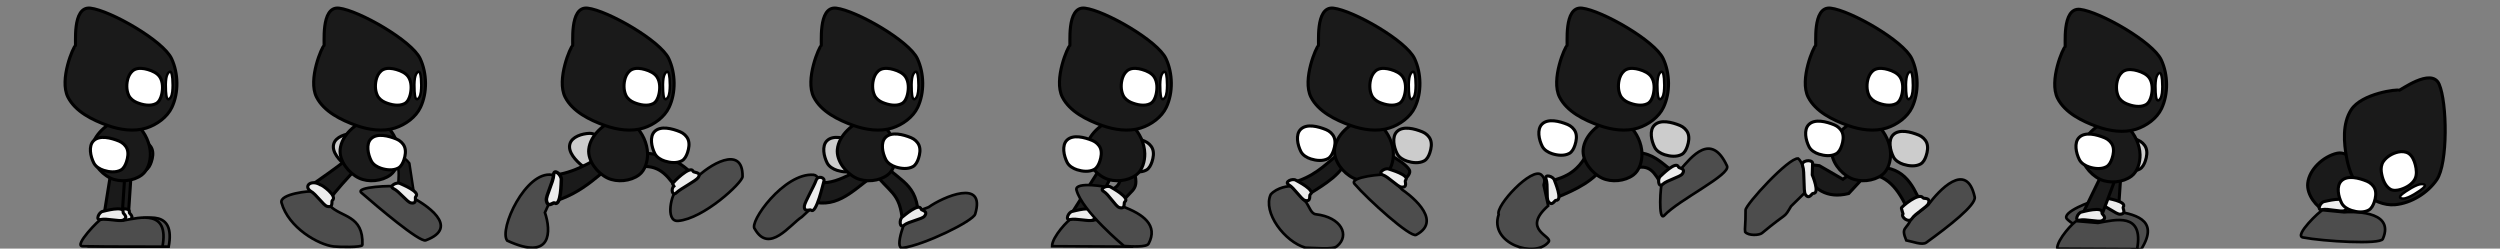 <?xml version="1.0" encoding="utf-8"?>
<!-- Generator: Adobe Illustrator 16.0.0, SVG Export Plug-In . SVG Version: 6.00 Build 0)  -->
<!DOCTYPE svg PUBLIC "-//W3C//DTD SVG 1.1//EN" "http://www.w3.org/Graphics/SVG/1.1/DTD/svg11.dtd">
<svg version="1.1"
	 id="svg2" inkscape:export-filename="/var/www/game_2D_dev/images/character.png" sodipodi:docname="inkscaped_sprite.svg" inkscape:version="0.48.3.1 r9886" inkscape:export-ydpi="90" inkscape:export-xdpi="90" xmlns:dc="http://purl.org/dc/elements/1.1/" xmlns:cc="http://creativecommons.org/ns#" xmlns:rdf="http://www.w3.org/1999/02/22-rdf-syntax-ns#" xmlns:svg="http://www.w3.org/2000/svg" xmlns:sodipodi="http://sodipodi.sourceforge.net/DTD/sodipodi-0.dtd" xmlns:inkscape="http://www.inkscape.org/namespaces/inkscape"
	 xmlns="http://www.w3.org/2000/svg" xmlns:xlink="http://www.w3.org/1999/xlink" x="0px" y="0px" width="804.5px" height="80px"
	 viewBox="0 0 804.5 80" enable-background="new 0 0 804.5 80" xml:space="preserve">
<rect x="0" y="0" width="804.5" height="80" fill="#808080" stroke="none"/>
<sodipodi:namedview  inkscape:window-width="1680" inkscape:snap-grids="false" inkscape:showpageshadow="true" fit-margin-bottom="0" fit-margin-right="0" inkscape:pageshadow="2" inkscape:current-layer="layer2" inkscape:document-units="px" inkscape:pageopacity="0.0" showguides="true" borderlayer="true" fit-margin-left="0" fit-margin-top="0" showgrid="true" inkscape:cy="40" inkscape:cx="360" inkscape:zoom="2.1486111" borderopacity="1" bordercolor="#00cc19" pagecolor="#ffffff" id="base" inkscape:snap-to-guides="false" inkscape:guide-bbox="true" inkscape:window-maximized="1" inkscape:window-y="25" inkscape:window-x="0" inkscape:window-height="1001">
	
		<inkscape:grid  type="xygrid" spacingy="5px" spacingx="5px" enabled="true" visible="true" dotted="false" empspacing="4" id="grid3066" snapvisiblegridlinesonly="true">
		</inkscape:grid>
	
		<inkscape:grid  color="#ff5480" type="xygrid" empopacity="0.992" empcolor="#faa243" opacity="1" spacingy="80px" spacingx="80px" enabled="true" visible="true" dotted="false" empspacing="1" id="grid3068" snapvisiblegridlinesonly="true">
		</inkscape:grid>
	<sodipodi:guide  position="-4.189,33.045" orientation="1,0" id="guide4198"></sodipodi:guide>
	<sodipodi:guide  position="13.032,28.39" orientation="1,0" id="guide4200"></sodipodi:guide>
	<sodipodi:guide  position="76.613,46.682" orientation="0,1" id="guide4202"></sodipodi:guide>
	<sodipodi:guide  position="71.67,57.666" orientation="0,1" id="guide4204"></sodipodi:guide>
</sodipodi:namedview>
<path id="path4208" sodipodi:nodetypes="ssssssss" inkscape:connector-curvature="0" fill="#CCCCCC" stroke="#000000" stroke-linecap="round" stroke-linejoin="round" d="
	M107.401,46.29c0.657-2.284,3.905-3.297,6.281-3.378c1.328-0.045,2.661,0.737,3.63,1.646c1.333,1.251,2.553,3.014,2.58,4.842
	c0.016,1.073-0.708,2.092-1.432,2.884c-0.947,1.035-2.197,2.022-3.589,2.199c-1.176,0.149-2.475-0.301-3.399-1.042
	C109.33,51.727,106.644,48.926,107.401,46.29L107.401,46.29z"/>
<path id="path4206" sodipodi:nodetypes="ssssssss" inkscape:connector-curvature="0" fill="#CCCCCC" stroke="#000000" stroke-linecap="round" stroke-linejoin="round" d="
	M183.401,46.29c0.657-2.284,3.905-3.297,6.281-3.378c1.328-0.045,2.661,0.737,3.63,1.646c1.333,1.251,2.553,3.014,2.58,4.842
	c0.016,1.073-0.708,2.092-1.432,2.884c-0.947,1.035-2.197,2.022-3.589,2.199c-1.176,0.149-2.475-0.301-3.399-1.042
	C185.33,51.727,182.644,48.926,183.401,46.29L183.401,46.29z"/>
<path id="path3932" sodipodi:nodetypes="ccccc" inkscape:connector-curvature="0" fill="#1A1A1A" stroke="#000000" d="
	M683.316,43.653l-1.927,28.966l-6.029-0.579l4.599-28.686L683.316,43.653z"/>
<path id="path3934" sodipodi:nodetypes="csccc" inkscape:connector-curvature="0" fill="#4D4D4D" stroke="#000000" stroke-width="0.867" d="
	M674.295,64.641c-0.785-0.174-11.22,3.73-9.11,5.856c5.018,5.057,23.763,9.849,23.763,9.849c6.587-10.244-2.994-11.393-8.471-12.554
	L674.295,64.641z"/>
<path id="path3936" sodipodi:nodetypes="sssss" inkscape:connector-curvature="0" fill="#ECECEC" stroke="#000000" d="
	M677.457,63.68c-1.251-0.373-3.545,1.734-1.707,2.1c1.917,0.383,5.217,3.186,6.44,3.157c2.229-0.052,0.797-1.94,1.053-2.284
	C684.647,64.763,677.771,63.773,677.457,63.68z"/>
<path id="path3928" sodipodi:nodetypes="ssssssss" inkscape:connector-curvature="0" fill="#CCCCCC" stroke="#000000" stroke-linecap="round" stroke-linejoin="round" d="
	M679.777,44.996c-1.68,1.683-0.99,5.014,0.092,7.131c0.604,1.184,1.935,1.971,3.199,2.377c1.74,0.56,3.873,0.771,5.485-0.092
	c0.946-0.507,1.486-1.633,1.828-2.65c0.446-1.33,0.703-2.902,0.183-4.205c-0.439-1.102-1.463-2.02-2.56-2.469
	C685.467,44.047,681.715,43.056,679.777,44.996z"/>
<path id="path3130" sodipodi:nodetypes="ccccc" inkscape:connector-curvature="0" fill="#1A1A1A" stroke="#000000" d="
	M685.282,45.41l-10.2,27.18l-5.605-2.295l12.677-26.14L685.282,45.41z"/>
<path id="path3138" sodipodi:nodetypes="sssssss" inkscape:connector-curvature="0" fill="#1A1A1A" stroke="#000000" d="
	M679.248,38.76c-4.424,0.95-9.062,5.187-9.508,9.69c-0.361,3.659,2.718,7.646,6.034,9.233c3.065,1.468,7.43,1.037,10.147-1.006
	c1.967-1.479,2.793-4.395,2.742-6.855c-0.068-3.273-1.65-6.703-4.022-8.959C683.243,39.533,681.135,38.355,679.248,38.76z"/>
<path id="path3134" sodipodi:nodetypes="csssssssc" inkscape:connector-curvature="0" fill="#1A1A1A" stroke="#000000" d="
	M695.5,19.289c-2.701-5.823-19.758-15.526-26.133-16.273c-6.092-0.714-4.493,12.186-4.857,12.16
	c-0.503-0.037-5.262,10.791-2.377,16.455c2.379,4.671,7.861,7.377,12.798,9.142c3.911,1.397,8.475,2.08,12.433,0.822
	c3.365-1.069,6.719-3.481,8.228-6.673C697.818,30.21,697.692,24.016,695.5,19.289L695.5,19.289z"/>
<path id="path3126" sodipodi:nodetypes="ccccc" inkscape:connector-curvature="0" fill="#4D4D4D" stroke="#000000" stroke-width="0.867" d="
	M668.219,71.15c-0.792,0.137-6.28,5.872-6.221,8.866c7.123,0.058,25.723,0.138,25.723,0.138c2.227-11.974-7.078-9.417-12.588-8.422
	L668.219,71.15z"/>
<path id="path3128" sodipodi:nodetypes="sssss" inkscape:connector-curvature="0" fill="#ECECEC" stroke="#000000" d="
	M669.898,68.215c-1.293,0.18-2.507,3.048-0.683,2.619c1.902-0.447,6.067,0.736,7.169,0.203c2.008-0.971-0.079-2.098,0.011-2.516
	C676.891,66.22,670.223,68.17,669.898,68.215z"/>
<path id="path3132" sodipodi:nodetypes="ssssssss" inkscape:connector-curvature="0" fill="#FFFFFF" stroke="#000000" stroke-linecap="round" stroke-linejoin="round" d="
	M669.051,44.246c-1.679,1.683-0.989,5.014,0.092,7.131c0.604,1.184,1.935,1.971,3.199,2.377c1.741,0.561,3.873,0.772,5.485-0.092
	c0.946-0.506,1.487-1.633,1.828-2.65c0.446-1.33,0.704-2.902,0.183-4.205c-0.439-1.102-1.463-2.02-2.56-2.469
	C674.741,43.297,670.989,42.306,669.051,44.246z"/>
<path id="path3136" sodipodi:nodetypes="sssssssss" inkscape:connector-curvature="0" fill="#FFFFFF" stroke="#000000" d="
	M683.615,22.762c-1.016,0.491-1.748,1.58-2.103,2.651c-0.593,1.794-0.617,3.955,0.183,5.667c0.484,1.037,1.504,1.847,2.56,2.286
	c1.917,0.796,4.372,1.318,6.217,0.366c1.021-0.528,1.565-1.806,1.828-2.925c0.427-1.819,0.435-3.988-0.548-5.577
	c-0.814-1.315-2.444-2.04-3.932-2.468C686.474,22.375,684.877,22.152,683.615,22.762L683.615,22.762z"/>
<path id="path3154" sodipodi:nodetypes="cssssssssc" inkscape:connector-curvature="0" fill="#FFFFFF" stroke="#000000" stroke-width="0.8" d="
	M695.351,23.726c0.196,0.368,0.338,1.185,0.406,1.988c0.114,1.346,0.12,2.967-0.035,4.251c-0.094,0.777-0.29,1.385-0.494,1.714
	c-0.37,0.597-0.845,0.988-1.201,0.274c-0.197-0.396-0.303-1.354-0.353-2.194c-0.083-1.364-0.084-2.992,0.105-4.183
	c0.157-0.987,0.473-1.53,0.76-1.851C694.799,23.435,695.107,23.268,695.351,23.726L695.351,23.726z"/>
<path id="path3932-7" sodipodi:nodetypes="ccccc" inkscape:connector-curvature="0" fill="#1A1A1A" stroke="#000000" d="
	M43.041,43.262l-1.927,28.967l-6.029-0.58l4.598-28.686L43.041,43.262z"/>
<path id="path3934-4" sodipodi:nodetypes="ccccc" inkscape:connector-curvature="0" fill="#4D4D4D" stroke="#000000" stroke-width="0.867" d="
	M34.782,70.372c-0.792,0.136-6.28,5.871-6.221,8.865c7.124,0.058,25.722,0.138,25.722,0.138c2.227-11.973-7.078-9.416-12.587-8.421
	L34.782,70.372z"/>
<path id="path3936-9" sodipodi:nodetypes="sssss" inkscape:connector-curvature="0" fill="#ECECEC" stroke="#000000" d="
	M35.107,68.018c-1.293,0.179-2.507,3.047-0.684,2.618c1.903-0.447,6.067,0.736,7.169,0.203c2.007-0.972-0.079-2.097,0.011-2.517
	C42.099,66.021,35.431,67.973,35.107,68.018z"/>
<path id="path3928-8" sodipodi:nodetypes="ssssssss" inkscape:connector-curvature="0" fill="#FFFFFF" stroke="#000000" stroke-linecap="round" stroke-linejoin="round" d="
	M38.094,45.316c-1.679,1.682-0.99,5.014,0.091,7.13c0.604,1.183,1.935,1.97,3.2,2.377c1.741,0.56,3.873,0.772,5.485-0.091
	c0.946-0.508,1.487-1.634,1.829-2.652c0.446-1.33,0.703-2.901,0.183-4.205c-0.439-1.1-1.463-2.018-2.56-2.468
	C43.784,44.367,40.032,43.375,38.094,45.316L38.094,45.316z"/>
<path id="path3130-4" sodipodi:nodetypes="ccccc" inkscape:connector-curvature="0" fill="#1A1A1A" stroke="#000000" d="
	M41.041,43.262l-1.927,28.967l-6.029-0.58l4.598-28.686L41.041,43.262z"/>
<path id="path3138-5" sodipodi:nodetypes="sssssss" inkscape:connector-curvature="0" fill="#1A1A1A" stroke="#000000" d="
	M38.973,38.368c-4.424,0.951-9.062,5.187-9.508,9.69c-0.361,3.658,2.718,7.645,6.034,9.232c3.065,1.469,7.43,1.037,10.147-1.005
	c1.967-1.479,2.793-4.396,2.742-6.856c-0.068-3.273-1.65-6.703-4.022-8.959C42.968,39.141,40.859,37.963,38.973,38.368z"/>
<path id="path3134-6" sodipodi:nodetypes="csssssssc" inkscape:connector-curvature="0" fill="#1A1A1A" stroke="#000000" d="
	M55.224,18.896C52.523,13.074,35.466,3.371,29.091,2.623C23,1.909,24.599,14.809,24.234,14.783
	c-0.502-0.036-5.262,10.792-2.377,16.455c2.379,4.671,7.861,7.377,12.798,9.142c3.911,1.398,8.475,2.081,12.433,0.823
	c3.365-1.069,6.718-3.481,8.228-6.673C57.543,29.818,57.417,23.624,55.224,18.896z"/>
<path id="path3126-9" sodipodi:nodetypes="csccc" inkscape:connector-curvature="0" fill="#4D4D4D" stroke="#000000" stroke-width="0.867" d="
	M32.782,70.372c-0.792,0.136-9.214,8.79-6.221,8.865c6.673,0.167,25.722,0.138,25.722,0.138c2.227-11.973-7.078-9.416-12.587-8.421
	L32.782,70.372z"/>
<path id="path3128-7" sodipodi:nodetypes="sssss" inkscape:connector-curvature="0" fill="#ECECEC" stroke="#000000" d="
	M33.107,68.018c-1.293,0.179-2.507,3.047-0.684,2.618c1.903-0.447,6.067,0.736,7.169,0.203c2.007-0.972-0.079-2.097,0.011-2.517
	C40.099,66.021,33.431,67.973,33.107,68.018z"/>
<path id="path3132-8" sodipodi:nodetypes="ssssssss" inkscape:connector-curvature="0" fill="#FFFFFF" stroke="#000000" stroke-linecap="round" stroke-linejoin="round" d="
	M30.094,45.316c-1.679,1.682-0.99,5.014,0.091,7.13c0.604,1.183,1.935,1.97,3.2,2.377c1.741,0.56,3.873,0.772,5.485-0.091
	c0.946-0.508,1.487-1.634,1.829-2.652c0.446-1.33,0.703-2.901,0.183-4.205c-0.439-1.1-1.463-2.018-2.56-2.468
	C35.784,44.367,32.032,43.375,30.094,45.316L30.094,45.316z"/>
<path id="path3136-5" sodipodi:nodetypes="sssssssss" inkscape:connector-curvature="0" fill="#FFFFFF" stroke="#000000" d="
	M43.34,22.37c-1.016,0.491-1.749,1.581-2.103,2.651c-0.593,1.795-0.617,3.955,0.183,5.668c0.484,1.036,1.503,1.846,2.56,2.285
	c1.917,0.796,4.372,1.318,6.217,0.366c1.021-0.528,1.565-1.806,1.828-2.925c0.426-1.818,0.434-3.988-0.548-5.576
	c-0.814-1.316-2.444-2.041-3.931-2.469C46.198,21.982,44.602,21.761,43.34,22.37z"/>
<path id="path3154-7" sodipodi:nodetypes="cssssssssc" inkscape:connector-curvature="0" fill="#FFFFFF" stroke="#000000" stroke-width="0.8" d="
	M55.075,23.333c0.196,0.368,0.338,1.185,0.406,1.989c0.115,1.346,0.119,2.966-0.035,4.251c-0.094,0.777-0.291,1.385-0.495,1.714
	c-0.37,0.597-0.845,0.989-1.201,0.274c-0.197-0.396-0.303-1.354-0.354-2.194c-0.082-1.364-0.084-2.992,0.106-4.183
	c0.157-0.987,0.472-1.53,0.759-1.852C54.523,23.042,54.832,22.876,55.075,23.333L55.075,23.333z"/>
<path id="path3989" sodipodi:nodetypes="ccccc" inkscape:connector-curvature="0" fill="#1A1A1A" stroke="#000000" stroke-width="0.785" d="
	M131.745,52.541l1.535,10.067l-5.099-3.618c0.486-8.82-0.711-2.731-4.416-7.261C128.08,52.045,128.459,48.4,131.745,52.541z"/>
<path id="path3991" sodipodi:nodetypes="csscc" inkscape:connector-curvature="0" fill="#4D4D4D" stroke="#000000" stroke-width="0.867" d="
	M127.389,60.012c-0.72-0.357-13.326,0.055-11.071,2.025c4.842,4.23,18.728,16.033,20.674,15.305
	c11.407-4.265-0.148-11.779-5.182-14.23L127.389,60.012z"/>
<path id="path3993" sodipodi:nodetypes="sssss" inkscape:connector-curvature="0" fill="#ECECEC" stroke="#000000" d="
	M128.804,59.074c-1.131-0.652-3.85,0.867-2.146,1.647c1.777,0.815,4.339,4.305,5.536,4.56c2.181,0.466,1.225-1.703,1.553-1.979
	C135.549,61.789,129.087,59.236,128.804,59.074z"/>
<path id="path3995" sodipodi:nodetypes="ssssssss" inkscape:connector-curvature="0" fill="#FFFFFF" stroke="#000000" stroke-linecap="round" stroke-linejoin="round" d="
	M111.385,43.568c-1.679,1.682-0.99,5.014,0.091,7.13c0.604,1.183,1.935,1.97,3.2,2.377c1.741,0.56,3.873,0.772,5.485-0.091
	c0.946-0.508,1.487-1.634,1.829-2.652c0.446-1.33,0.703-2.901,0.183-4.205c-0.439-1.1-1.463-2.018-2.56-2.468
	C117.075,42.619,113.322,41.627,111.385,43.568z"/>
<path id="path3997" sodipodi:nodetypes="ccccc" inkscape:connector-curvature="0" fill="#1A1A1A" stroke="#000000" d="
	M122.776,45.998c-6.869,6.977-13.933,13.842-19.324,21.664l-3.988-7.537c8.466-5.91,13.958-9.729,20.847-16.428L122.776,45.998z"/>
<path id="path3999" sodipodi:nodetypes="sssssss" inkscape:connector-curvature="0" fill="#1A1A1A" stroke="#000000" d="
	M118.973,38.368c-4.424,0.951-9.062,5.187-9.508,9.69c-0.361,3.658,2.718,7.645,6.034,9.232c3.065,1.469,7.43,1.037,10.147-1.005
	c1.967-1.479,2.793-4.396,2.742-6.856c-0.068-3.273-1.65-6.703-4.022-8.959C122.968,39.141,120.859,37.963,118.973,38.368z"/>
<path id="path4001" sodipodi:nodetypes="csssssssc" inkscape:connector-curvature="0" fill="#1A1A1A" stroke="#000000" d="
	M135.224,18.896c-2.701-5.823-19.758-15.526-26.133-16.273c-6.091-0.714-4.493,12.186-4.857,12.16
	c-0.502-0.036-5.262,10.792-2.377,16.455c2.379,4.671,7.861,7.377,12.798,9.142c3.911,1.398,8.475,2.081,12.433,0.823
	c3.365-1.069,6.718-3.481,8.228-6.673C137.543,29.818,137.417,23.624,135.224,18.896z"/>
<path id="path4003" sodipodi:nodetypes="cssscc" inkscape:connector-curvature="0" fill="#4D4D4D" stroke="#000000" stroke-width="0.867" d="
	M100.81,61.646c-0.724-0.351-11.019,0.709-10.216,3.595c2.214,7.967,11.811,13.546,16.836,14.081
	c1.59,0.169,9.157,0.372,9.191-0.504c0.37-9.739-6.867-8.79-10.525-12.678L100.81,61.646z"/>
<path id="path4005" sodipodi:nodetypes="csscc" inkscape:connector-curvature="0" fill="#ECECEC" stroke="#000000" d="
	M99.988,61.534c1.728,0.914,4.087,4.544,5.268,4.866c2.151,0.588,1.319-1.632,1.663-1.889c1.886-1.408-3.492-5.18-3.776-5.02
	C100.099,57.662,97.593,59.898,99.988,61.534z"/>
<path id="path4007" sodipodi:nodetypes="ssssssss" inkscape:connector-curvature="0" fill="#FFFFFF" stroke="#000000" stroke-linecap="round" stroke-linejoin="round" d="
	M119.385,44.665c-1.679,1.683-0.99,5.014,0.091,7.13c0.604,1.184,1.935,1.971,3.2,2.377c1.741,0.561,3.873,0.772,5.485-0.092
	c0.946-0.506,1.487-1.633,1.829-2.65c0.446-1.33,0.703-2.902,0.183-4.205c-0.439-1.101-1.463-2.019-2.56-2.469
	C125.075,43.716,121.322,42.724,119.385,44.665L119.385,44.665z"/>
<path id="path4009" sodipodi:nodetypes="sssssssss" inkscape:connector-curvature="0" fill="#FFFFFF" stroke="#000000" d="
	M123.34,22.37c-1.016,0.491-1.749,1.581-2.103,2.651c-0.593,1.795-0.617,3.955,0.183,5.668c0.484,1.036,1.503,1.846,2.56,2.285
	c1.917,0.796,4.372,1.318,6.217,0.366c1.021-0.528,1.565-1.806,1.828-2.925c0.426-1.818,0.434-3.988-0.548-5.576
	c-0.814-1.316-2.444-2.041-3.931-2.469C126.198,21.982,124.602,21.761,123.34,22.37z"/>
<path id="path4011" sodipodi:nodetypes="cssssssssc" inkscape:connector-curvature="0" fill="#FFFFFF" stroke="#000000" stroke-width="0.8" d="
	M135.075,23.333c0.196,0.368,0.338,1.185,0.406,1.989c0.115,1.346,0.119,2.966-0.035,4.251c-0.094,0.777-0.291,1.385-0.495,1.714
	c-0.37,0.597-0.845,0.989-1.201,0.274c-0.197-0.396-0.303-1.354-0.354-2.194c-0.082-1.364-0.084-2.992,0.106-4.183
	c0.157-0.987,0.472-1.53,0.759-1.852C134.523,23.042,134.832,22.876,135.075,23.333L135.075,23.333z"/>
<path id="path4035" sodipodi:nodetypes="ccccc" inkscape:connector-curvature="0" fill="#1A1A1A" stroke="#000000" d="
	M204.512,49.266c8.035-0.292,13.922,2.197,18.229,6.729l-5.074,4.558c-3.737-5.244-6.333-7.986-13.78-6.682L204.512,49.266z"/>
<path id="path4037" sodipodi:nodetypes="csscc" inkscape:connector-curvature="0" fill="#4D4D4D" stroke="#000000" stroke-width="0.867" d="
	M217.926,61.198c-1.729,0.4-4.07,10.231,0.284,9.88c8.23-0.664,20.716-12.312,20.743-14.265c0.149-10.542-11.148-3.57-15.126,0.733
	L217.926,61.198z"/>
<path id="path4039" sodipodi:nodetypes="cssssc" inkscape:connector-curvature="0" fill="#ECECEC" stroke="#000000" d="
	M216.857,59.906c-1.025,0.809-0.54,3.403,0.817,2.111c1.416-1.348,6.306-3.83,6.987-4.848c1.241-1.854-1.499-1.609-1.633-2.018
	c-0.737-2.234-6.742,3.729-6.583,4.014L216.857,59.906z"/>
<path id="path4043" sodipodi:nodetypes="ccccc" inkscape:connector-curvature="0" fill="#1A1A1A" stroke="#000000" d="
	M200.922,49.93c-7.591,5.324-12.828,12.331-23.847,15.208l1.85-8.874c7.046-0.985,12.94-5.156,19.985-9.039L200.922,49.93z"/>
<path id="path4045" sodipodi:nodetypes="sssssss" inkscape:connector-curvature="0" fill="#1A1A1A" stroke="#000000" d="
	M198.973,38.368c-4.424,0.951-9.062,5.187-9.508,9.69c-0.361,3.658,2.718,7.645,6.034,9.232c3.065,1.469,7.43,1.037,10.147-1.005
	c1.967-1.479,2.793-4.396,2.742-6.856c-0.068-3.273-1.65-6.703-4.022-8.959C202.968,39.141,200.859,37.963,198.973,38.368z"/>
<path id="path4047" sodipodi:nodetypes="csssssssc" inkscape:connector-curvature="0" fill="#1A1A1A" stroke="#000000" d="
	M215.224,18.896c-2.701-5.823-19.758-15.526-26.133-16.273c-6.091-0.714-4.493,12.186-4.857,12.16
	c-0.502-0.036-5.262,10.792-2.377,16.455c2.379,4.671,7.861,7.377,12.798,9.142c3.911,1.398,8.475,2.081,12.433,0.823
	c3.365-1.069,6.718-3.481,8.228-6.673C217.543,29.818,217.417,23.624,215.224,18.896z"/>
<path id="path4049" sodipodi:nodetypes="ccccc" inkscape:connector-curvature="0" fill="#4D4D4D" stroke="#000000" stroke-width="0.867" d="
	M178.221,62.071c0.137-0.792,2.249-4.86-0.592-5.808c-8.439-1.354-17.15,17.51-14.425,21.165
	c14.568,6.757,14.141-3.119,12.151-9.038L178.221,62.071z"/>
<path id="path4051" sodipodi:nodetypes="sssss" inkscape:connector-curvature="0" fill="#ECECEC" stroke="#000000" stroke-width="1.131" d="
	M180.643,57.918c0.197-1.55-2.388-3.898-2.486-1.654c-0.102,2.342-2.543,6.75-2.321,8.195c0.405,2.636,2.175,0.604,2.579,0.846
	C180.63,66.637,180.593,58.307,180.643,57.918z"/>
<path id="path4053" sodipodi:nodetypes="ssssssss" inkscape:connector-curvature="0" fill="#FFFFFF" stroke="#000000" stroke-linecap="round" stroke-linejoin="round" d="
	M210.645,42.322c-1.679,1.683-0.99,5.014,0.091,7.131c0.604,1.184,1.935,1.97,3.2,2.377c1.741,0.56,3.873,0.771,5.485-0.092
	c0.946-0.507,1.487-1.633,1.829-2.65c0.446-1.33,0.703-2.902,0.183-4.205c-0.439-1.102-1.463-2.02-2.56-2.469
	C216.334,41.373,212.583,40.381,210.645,42.322z"/>
<path id="path4055" sodipodi:nodetypes="sssssssss" inkscape:connector-curvature="0" fill="#FFFFFF" stroke="#000000" d="
	M203.34,22.37c-1.016,0.491-1.749,1.581-2.103,2.651c-0.593,1.795-0.617,3.955,0.183,5.668c0.484,1.036,1.503,1.846,2.56,2.285
	c1.917,0.796,4.372,1.318,6.217,0.366c1.021-0.528,1.565-1.806,1.828-2.925c0.426-1.818,0.434-3.988-0.549-5.576
	c-0.814-1.316-2.444-2.041-3.931-2.469C206.198,21.982,204.602,21.761,203.34,22.37z"/>
<path id="path4057" sodipodi:nodetypes="cssssssssc" inkscape:connector-curvature="0" fill="#FFFFFF" stroke="#000000" stroke-width="0.8" d="
	M215.075,23.333c0.196,0.368,0.338,1.185,0.406,1.989c0.115,1.346,0.119,2.966-0.035,4.251c-0.094,0.777-0.291,1.385-0.495,1.714
	c-0.37,0.597-0.845,0.989-1.201,0.274c-0.197-0.396-0.303-1.354-0.354-2.194c-0.082-1.364-0.084-2.992,0.106-4.183
	c0.157-0.987,0.472-1.53,0.759-1.852C214.523,23.042,214.832,22.876,215.075,23.333L215.075,23.333z"/>
<path id="path4059" sodipodi:nodetypes="ccccc" inkscape:connector-curvature="0" fill="#1A1A1A" stroke="#000000" d="
	M282.088,50.354c6.025,7.659,12.583,7.729,13.358,17.916l-4.991,3.431c-0.771-10.41-4.422-9.302-9.897-17.36L282.088,50.354z"/>
<path id="path4061" sodipodi:nodetypes="csscc" inkscape:connector-curvature="0" fill="#4D4D4D" stroke="#000000" stroke-width="0.867" d="
	M292.33,69.094c-0.658,0.461-4.809,11.062-1.84,10.673c6.945-0.913,22.642-8.63,23.318-10.858
	c3.536-11.654-10.421-5.493-14.978-2.24L292.33,69.094z"/>
<path id="path4063" sodipodi:nodetypes="sssss" inkscape:connector-curvature="0" fill="#ECECEC" stroke="#000000" d="
	M290.403,69.811c-1.093,0.713-0.967,3.825,0.5,2.659c1.53-1.216,5.801-1.923,6.57-2.876c1.401-1.734-0.966-1.862-1.064-2.279
	C295.875,65.021,290.677,69.631,290.403,69.811z"/>
<path id="path4065" sodipodi:nodetypes="ssssssss" inkscape:connector-curvature="0" fill="#CCCCCC" stroke="#000000" stroke-linecap="round" stroke-linejoin="round" d="
	M266.094,45.316c-1.679,1.682-0.99,5.014,0.091,7.13c0.604,1.183,1.935,1.97,3.2,2.377c1.741,0.56,3.873,0.772,5.485-0.091
	c0.946-0.508,1.487-1.634,1.829-2.652c0.446-1.33,0.703-2.901,0.183-4.205c-0.439-1.1-1.463-2.018-2.56-2.468
	C271.784,44.367,268.032,43.375,266.094,45.316L266.094,45.316z"/>
<path id="path4067" sodipodi:nodetypes="ccccc" inkscape:connector-curvature="0" fill="#1A1A1A" stroke="#000000" d="
	M282.578,55.656c-6.412,3.738-11.516,10.875-19.89,9.511l-1.161-6.931c6.489,2.363,12.979-3.223,19.468-5.557L282.578,55.656z"/>
<path id="path4069" sodipodi:nodetypes="sssssss" inkscape:connector-curvature="0" fill="#1A1A1A" stroke="#000000" d="
	M278.973,38.368c-4.424,0.951-9.062,5.187-9.508,9.69c-0.361,3.658,2.718,7.645,6.034,9.232c3.066,1.469,7.43,1.037,10.147-1.005
	c1.967-1.479,2.793-4.396,2.742-6.856c-0.068-3.273-1.65-6.703-4.022-8.959C282.968,39.141,280.859,37.963,278.973,38.368z"/>
<path id="path4071" sodipodi:nodetypes="csssssssc" inkscape:connector-curvature="0" fill="#1A1A1A" stroke="#000000" d="
	M295.224,18.896c-2.701-5.823-19.758-15.526-26.133-16.273c-6.091-0.714-4.493,12.186-4.857,12.16
	c-0.502-0.036-5.262,10.792-2.377,16.455c2.379,4.671,7.861,7.377,12.798,9.142c3.911,1.398,8.475,2.081,12.433,0.823
	c3.365-1.069,6.718-3.481,8.228-6.673C297.543,29.818,297.417,23.624,295.224,18.896z"/>
<path id="path4073" sodipodi:nodetypes="csccc" inkscape:connector-curvature="0" fill="#4D4D4D" stroke="#000000" stroke-width="0.867" d="
	M263.114,65.105c0.434-0.678,1.696-8.587-1.288-8.842c-9.417-0.805-21.058,15.391-18.918,17.428
	c4.62,8.111,11.374-1.494,15.116-3.871L263.114,65.105z"/>
<path id="path4075" sodipodi:nodetypes="sssss" inkscape:connector-curvature="0" fill="#ECECEC" stroke="#000000" d="
	M265.111,58.371c0.535-1.191-1.902-2.087-2.508-0.314c-0.631,1.851-3.617,6.975-3.75,8.191c-0.243,2.217,1.819,1.047,2.126,1.346
	C262.667,69.234,264.977,58.669,265.111,58.371z"/>
<path id="path4077" sodipodi:nodetypes="ssssssss" inkscape:connector-curvature="0" fill="#FFFFFF" stroke="#000000" stroke-linecap="round" stroke-linejoin="round" d="
	M284.961,44.221c-1.679,1.684-0.99,5.015,0.091,7.131c0.604,1.184,1.935,1.971,3.2,2.377c1.741,0.561,3.874,0.772,5.485-0.092
	c0.946-0.506,1.487-1.633,1.829-2.65c0.446-1.33,0.703-2.902,0.183-4.205c-0.439-1.102-1.463-2.019-2.56-2.469
	C290.651,43.272,286.899,42.28,284.961,44.221L284.961,44.221z"/>
<path id="path4079" sodipodi:nodetypes="sssssssss" inkscape:connector-curvature="0" fill="#FFFFFF" stroke="#000000" d="
	M283.34,22.37c-1.016,0.491-1.749,1.581-2.103,2.651c-0.593,1.795-0.617,3.955,0.183,5.668c0.484,1.036,1.503,1.846,2.56,2.285
	c1.917,0.796,4.372,1.318,6.217,0.366c1.021-0.528,1.565-1.806,1.828-2.925c0.426-1.818,0.434-3.988-0.549-5.576
	c-0.814-1.316-2.444-2.041-3.931-2.469C286.198,21.982,284.602,21.761,283.34,22.37z"/>
<path id="path4081" sodipodi:nodetypes="cssssssssc" inkscape:connector-curvature="0" fill="#FFFFFF" stroke="#000000" stroke-width="0.8" d="
	M295.075,23.333c0.196,0.368,0.338,1.185,0.406,1.989c0.114,1.346,0.119,2.966-0.035,4.251c-0.094,0.777-0.291,1.385-0.495,1.714
	c-0.37,0.597-0.845,0.989-1.201,0.274c-0.197-0.396-0.303-1.354-0.354-2.194c-0.082-1.364-0.084-2.992,0.106-4.183
	c0.157-0.987,0.472-1.53,0.759-1.852C294.523,23.042,294.832,22.876,295.075,23.333z"/>
<path id="path4083" sodipodi:nodetypes="ccccc" inkscape:connector-curvature="0" fill="#1A1A1A" stroke="#000000" d="
	M362.823,46.572l-13.194,25.859l-5.312-2.91l15.538-24.548L362.823,46.572z"/>
<path id="path4085" sodipodi:nodetypes="ccccc" inkscape:connector-curvature="0" fill="#4D4D4D" stroke="#000000" stroke-width="0.867" d="
	M344.782,70.372c-0.792,0.136-6.28,5.871-6.221,8.865c7.124,0.058,25.722,0.138,25.722,0.138c2.228-11.973-7.077-9.416-12.587-8.421
	L344.782,70.372z"/>
<path id="path4087" sodipodi:nodetypes="sssss" inkscape:connector-curvature="0" fill="#ECECEC" stroke="#000000" d="
	M345.107,68.018c-1.293,0.179-2.507,3.047-0.684,2.618c1.903-0.447,6.067,0.736,7.169,0.203c2.007-0.972-0.079-2.097,0.011-2.517
	C352.099,66.021,345.431,67.973,345.107,68.018z"/>
<path id="path4089" sodipodi:nodetypes="ssssssss" inkscape:connector-curvature="0" fill="#CCCCCC" stroke="#000000" stroke-linecap="round" stroke-linejoin="round" d="
	M360.094,45.316c-1.679,1.682-0.99,5.014,0.091,7.13c0.604,1.183,1.935,1.97,3.2,2.377c1.74,0.56,3.873,0.772,5.484-0.091
	c0.947-0.508,1.488-1.634,1.829-2.652c0.446-1.33,0.703-2.901,0.183-4.205c-0.439-1.1-1.463-2.018-2.56-2.468
	C365.783,44.367,362.031,43.375,360.094,45.316L360.094,45.316z"/>
<path id="path4091" sodipodi:nodetypes="ccccc" inkscape:connector-curvature="0" fill="#1A1A1A" stroke="#000000" d="
	M365.016,55.314c1.847,6.951-1.619,5.083-5.342,12.142l-4.342-5.805c7.559-1.391,3.937-5.474,6.531-9.104L365.016,55.314z"/>
<path id="path4093" sodipodi:nodetypes="sssssss" inkscape:connector-curvature="0" fill="#1A1A1A" stroke="#000000" d="
	M358.973,38.368c-4.424,0.951-9.062,5.187-9.508,9.69c-0.361,3.658,2.718,7.645,6.034,9.232c3.066,1.469,7.43,1.037,10.148-1.005
	c1.967-1.479,2.793-4.396,2.742-6.856c-0.068-3.273-1.65-6.703-4.022-8.959C362.968,39.141,360.859,37.963,358.973,38.368z"/>
<path id="path4095" sodipodi:nodetypes="csssssssc" inkscape:connector-curvature="0" fill="#1A1A1A" stroke="#000000" d="
	M375.225,18.896c-2.701-5.823-19.758-15.526-26.133-16.273c-6.091-0.714-4.493,12.186-4.857,12.16
	c-0.502-0.036-5.262,10.792-2.377,16.455c2.379,4.671,7.861,7.377,12.798,9.142c3.911,1.398,8.475,2.081,12.433,0.823
	c3.365-1.069,6.718-3.481,8.228-6.673C377.543,29.818,377.416,23.624,375.225,18.896z"/>
<path id="path4097" sodipodi:nodetypes="cscscc" inkscape:connector-curvature="0" fill="#4D4D4D" stroke="#000000" stroke-width="0.867" d="
	M357.234,60.574c-0.597-0.538-11.598-2.298-10.814,0.592c1.864,6.876,15.301,17.999,15.301,17.999
	c2.372,0.168,7.273,0.428,7.891-0.728c3.173-5.938-1.681-9.55-8.561-12.068L357.234,60.574z"/>
<path id="path4099" sodipodi:nodetypes="sssss" inkscape:connector-curvature="0" fill="#ECECEC" stroke="#000000" d="
	M357.482,60.217c-1.05-0.775-3.923,0.43-2.318,1.396c1.674,1.01,3.827,4.766,4.988,5.153c2.115,0.707,1.408-1.556,1.766-1.793
	C363.879,63.672,357.745,60.411,357.482,60.217z"/>
<path id="path4101" sodipodi:nodetypes="ssssssss" inkscape:connector-curvature="0" fill="#FFFFFF" stroke="#000000" stroke-linecap="round" stroke-linejoin="round" d="
	M343.319,45.123c-1.68,1.682-0.99,5.014,0.091,7.13c0.604,1.183,1.935,1.97,3.2,2.377c1.741,0.56,3.873,0.772,5.485-0.092
	c0.946-0.507,1.487-1.634,1.829-2.651c0.446-1.33,0.703-2.902,0.183-4.205c-0.439-1.1-1.463-2.018-2.56-2.468
	C349.009,44.174,345.257,43.182,343.319,45.123L343.319,45.123z"/>
<path id="path4103" sodipodi:nodetypes="sssssssss" inkscape:connector-curvature="0" fill="#FFFFFF" stroke="#000000" d="
	M363.34,22.37c-1.016,0.491-1.749,1.581-2.103,2.651c-0.593,1.795-0.617,3.955,0.183,5.668c0.484,1.036,1.504,1.846,2.56,2.285
	c1.917,0.796,4.372,1.318,6.217,0.366c1.021-0.528,1.565-1.806,1.828-2.925c0.427-1.818,0.435-3.988-0.549-5.576
	c-0.813-1.316-2.444-2.041-3.931-2.469C366.198,21.982,364.602,21.761,363.34,22.37z"/>
<path id="path4105" sodipodi:nodetypes="cssssssssc" inkscape:connector-curvature="0" fill="#FFFFFF" stroke="#000000" stroke-width="0.8" d="
	M375.075,23.333c0.196,0.368,0.338,1.185,0.406,1.989c0.114,1.346,0.119,2.966-0.035,4.251c-0.094,0.777-0.29,1.385-0.495,1.714
	c-0.369,0.597-0.844,0.989-1.2,0.274c-0.197-0.396-0.303-1.354-0.354-2.194c-0.082-1.364-0.084-2.992,0.106-4.183
	c0.157-0.987,0.472-1.53,0.76-1.852C374.523,23.042,374.832,22.876,375.075,23.333z"/>
<path id="path4107" sodipodi:nodetypes="ccccc" inkscape:connector-curvature="0" fill="#1A1A1A" stroke="#000000" d="
	M432.903,52.291c-2.103,4.937-9.19,8.464-14.126,11.761l-3.104-5.201c6.997-1.87,10.459-5.509,14.493-8.861L432.903,52.291z"/>
<path id="path4109" sodipodi:nodetypes="ccccscc" inkscape:connector-curvature="0" fill="#4D4D4D" stroke="#000000" stroke-width="0.867" d="
	M415.636,60.077c-0.678-0.431-4.757,0.251-6.723,2.509c-2.631,5.748,4.472,15.229,11.191,17.127c2.4-0.012,8.946,0.747,10.163-0.506
	c4.216-3.455,1.379-9.326-6.847-10.255c-1.489-0.168-2.064-2.343-3.052-3.802L415.636,60.077z"/>
<path id="path4111" sodipodi:nodetypes="sssss" inkscape:connector-curvature="0" fill="#ECECEC" stroke="#000000" d="
	M417.018,58.007c-1.073-0.742-3.907,0.551-2.273,1.468c1.705,0.957,3.974,4.645,5.146,4.996c2.136,0.641,1.36-1.599,1.71-1.847
	C423.52,61.263,417.287,58.193,417.018,58.007z"/>
<path id="path4113" sodipodi:nodetypes="ssssssss" inkscape:connector-curvature="0" fill="#CCCCCC" stroke="#000000" stroke-linecap="round" stroke-linejoin="round" d="
	M449.527,42.354c-1.68,1.682-0.99,5.014,0.092,7.13c0.604,1.183,1.935,1.97,3.199,2.377c1.741,0.56,3.873,0.772,5.485-0.092
	c0.946-0.507,1.486-1.633,1.828-2.651c0.446-1.33,0.703-2.902,0.183-4.205c-0.439-1.1-1.463-2.018-2.56-2.468
	C455.218,41.404,451.465,40.412,449.527,42.354L449.527,42.354z"/>
<path id="path4115" sodipodi:nodetypes="csccc" inkscape:connector-curvature="0" fill="#1A1A1A" stroke="#000000" d="
	M442.039,47.127c-0.041,0.051,9.663,4.362,11.483,7.547c1.001,1.754-3.708,4.789-3.708,4.789l-9.82-9.656L442.039,47.127z"/>
<path id="path4117" sodipodi:nodetypes="sssssss" inkscape:connector-curvature="0" fill="#1A1A1A" stroke="#000000" d="
	M438.973,38.368c-4.425,0.951-9.062,5.187-9.508,9.69c-0.361,3.658,2.718,7.645,6.033,9.232c3.066,1.469,7.431,1.037,10.147-1.005
	c1.968-1.479,2.794-4.396,2.743-6.856c-0.068-3.273-1.65-6.703-4.022-8.959C442.968,39.141,440.859,37.963,438.973,38.368z"/>
<path id="path4119" sodipodi:nodetypes="csssssssc" inkscape:connector-curvature="0" fill="#1A1A1A" stroke="#000000" d="
	M455.224,18.896c-2.7-5.823-19.758-15.526-26.133-16.273c-6.091-0.714-4.492,12.186-4.857,12.16
	c-0.502-0.036-5.262,10.792-2.376,16.455c2.379,4.671,7.861,7.377,12.798,9.142c3.911,1.398,8.475,2.081,12.433,0.823
	c3.365-1.069,6.718-3.481,8.228-6.673C457.543,29.818,457.416,23.624,455.224,18.896z"/>
<path id="path4121" sodipodi:nodetypes="csscc" inkscape:connector-curvature="0" fill="#4D4D4D" stroke="#000000" stroke-width="0.867" d="
	M446.327,56.264c-0.699-0.396-12.375,0.638-10.431,2.916c4.266,4.996,18.006,17.361,19.811,16.407
	c9.341-4.935-3.376-13.8-4.4-14.491L446.327,56.264z"/>
<path id="path4123" sodipodi:nodetypes="sssss" inkscape:connector-curvature="0" fill="#ECECEC" stroke="#000000" d="
	M446.899,54.395c-1.194-0.527-3.734,1.275-1.957,1.869c1.854,0.619,4.775,3.814,5.993,3.939c2.219,0.229,1.035-1.826,1.332-2.135
	C453.896,56.369,447.199,54.526,446.899,54.395z"/>
<path id="path4125" sodipodi:nodetypes="ssssssss" inkscape:connector-curvature="0" fill="#FFFFFF" stroke="#000000" stroke-linecap="round" stroke-linejoin="round" d="
	M418.535,41.639c-1.68,1.682-0.99,5.014,0.091,7.131c0.604,1.183,1.935,1.97,3.2,2.377c1.74,0.559,3.873,0.771,5.484-0.092
	c0.946-0.508,1.487-1.634,1.828-2.651c0.446-1.33,0.704-2.902,0.184-4.205c-0.44-1.101-1.463-2.019-2.561-2.468
	C424.225,40.689,420.473,39.698,418.535,41.639L418.535,41.639z"/>
<path id="path4127" sodipodi:nodetypes="sssssssss" inkscape:connector-curvature="0" fill="#FFFFFF" stroke="#000000" d="
	M443.34,22.37c-1.016,0.491-1.749,1.581-2.103,2.651c-0.593,1.795-0.617,3.955,0.183,5.668c0.484,1.036,1.504,1.846,2.56,2.285
	c1.917,0.796,4.372,1.318,6.217,0.366c1.021-0.528,1.565-1.806,1.828-2.925c0.427-1.818,0.435-3.988-0.549-5.576
	c-0.813-1.316-2.444-2.041-3.931-2.469C446.198,21.982,444.602,21.761,443.34,22.37z"/>
<path id="path4129" sodipodi:nodetypes="cssssssssc" inkscape:connector-curvature="0" fill="#FFFFFF" stroke="#000000" stroke-width="0.8" d="
	M455.075,23.333c0.196,0.368,0.338,1.185,0.406,1.989c0.114,1.346,0.119,2.966-0.035,4.251c-0.094,0.777-0.29,1.385-0.495,1.714
	c-0.37,0.597-0.844,0.989-1.2,0.274c-0.197-0.396-0.303-1.354-0.354-2.194c-0.082-1.364-0.084-2.992,0.106-4.183
	c0.157-0.987,0.472-1.53,0.759-1.852C454.523,23.042,454.832,22.876,455.075,23.333z"/>
<path id="path4131" sodipodi:nodetypes="ccccc" inkscape:connector-curvature="0" fill="#1A1A1A" stroke="#000000" d="
	M513.697,56.264c-4.815,4.486-11.139,6.521-17.124,9.107l-2.395-5.564c5.418-2.198,11.351-1.818,15.778-8.966L513.697,56.264z"/>
<path id="path4133" sodipodi:nodetypes="cscscc" inkscape:connector-curvature="0" fill="#4D4D4D" stroke="#000000" stroke-width="0.867" d="
	M496.737,59.596c-0.064-0.392,0.982-1.77-0.719-3.332c-2.964-2.723-14.846,9.918-13.747,12.76
	c-3.158,9.352,11.746,14.221,16.043,8.853c1.541-1.925-8.98-3.815-0.112-11.66L496.737,59.596z"/>
<path id="path4135" sodipodi:nodetypes="sssss" inkscape:connector-curvature="0" fill="#ECECEC" stroke="#000000" d="
	M500.206,57.973c-0.34-1.261-3.338-2.104-2.684-0.35c0.683,1.832,0.032,6.112,0.699,7.139c1.216,1.869,2.07-0.342,2.497-0.306
	C503.064,64.658,500.291,58.288,500.206,57.973z"/>
<path id="path4137" sodipodi:nodetypes="ssssssss" inkscape:connector-curvature="0" fill="#CCCCCC" stroke="#000000" stroke-linecap="round" stroke-linejoin="round" d="
	M532.385,40.284c-1.68,1.682-0.99,5.013,0.091,7.13c0.604,1.184,1.935,1.971,3.2,2.377c1.74,0.56,3.873,0.771,5.484-0.092
	c0.946-0.507,1.487-1.633,1.828-2.65c0.446-1.33,0.704-2.902,0.184-4.205c-0.44-1.102-1.463-2.02-2.561-2.469
	C538.074,39.334,534.322,38.343,532.385,40.284L532.385,40.284z"/>
<path id="path4139" sodipodi:nodetypes="ccccc" inkscape:connector-curvature="0" fill="#1A1A1A" stroke="#000000" d="
	M527.265,49.145c4.476,0.275,7.212,2.986,10.203,5.342l-2.084,5.688c-2.328-2.658-3.254-7.161-8.269-6.285L527.265,49.145z"/>
<path id="path4141" sodipodi:nodetypes="sssssss" inkscape:connector-curvature="0" fill="#1A1A1A" stroke="#000000" d="
	M518.973,38.368c-4.424,0.951-9.062,5.187-9.508,9.69c-0.361,3.658,2.718,7.645,6.033,9.232c3.066,1.469,7.431,1.037,10.147-1.005
	c1.968-1.479,2.794-4.396,2.743-6.856c-0.068-3.273-1.65-6.703-4.022-8.959C522.968,39.141,520.859,37.963,518.973,38.368z"/>
<path id="path4143" sodipodi:nodetypes="csssssssc" inkscape:connector-curvature="0" fill="#1A1A1A" stroke="#000000" d="
	M535.224,18.896c-2.7-5.823-19.758-15.526-26.133-16.273c-6.091-0.714-4.492,12.186-4.857,12.16
	c-0.502-0.036-5.262,10.792-2.376,16.455c2.379,4.671,7.861,7.377,12.798,9.142c3.911,1.398,8.475,2.081,12.433,0.823
	c3.365-1.069,6.718-3.481,8.228-6.673C537.543,29.818,537.416,23.624,535.224,18.896L535.224,18.896z"/>
<path id="path4145" sodipodi:nodetypes="csscc" inkscape:connector-curvature="0" fill="#4D4D4D" stroke="#000000" stroke-width="0.867" d="
	M534.894,58.528c-0.534,0.601-1.372,13.005,0.665,10.81c4.754-5.123,21.493-13.113,20.195-15.93
	c-5.095-11.062-11.404-2.949-15.092,1.264L534.894,58.528z"/>
<path id="path4147" sodipodi:nodetypes="sssss" inkscape:connector-curvature="0" fill="#ECECEC" stroke="#000000" d="
	M534.34,56.701c-1.037,0.793-0.681,3.888,0.695,2.615c1.436-1.326,5.643-2.348,6.339-3.355c1.268-1.834-1.103-1.785-1.23-2.194
	C539.44,51.52,534.6,56.503,534.34,56.701z"/>
<path id="path4149" sodipodi:nodetypes="ssssssss" inkscape:connector-curvature="0" fill="#FFFFFF" stroke="#000000" stroke-linecap="round" stroke-linejoin="round" d="
	M496.209,39.962c-1.68,1.683-0.99,5.014,0.091,7.13c0.604,1.184,1.935,1.971,3.2,2.377c1.74,0.561,3.873,0.772,5.484-0.091
	c0.946-0.507,1.487-1.634,1.829-2.651c0.446-1.33,0.703-2.902,0.183-4.205c-0.439-1.101-1.463-2.019-2.56-2.468
	C501.898,39.013,498.146,38.021,496.209,39.962L496.209,39.962z"/>
<path id="path4151" sodipodi:nodetypes="sssssssss" inkscape:connector-curvature="0" fill="#FFFFFF" stroke="#000000" d="
	M523.34,22.37c-1.016,0.491-1.749,1.581-2.103,2.651c-0.593,1.795-0.617,3.955,0.183,5.668c0.484,1.036,1.504,1.846,2.56,2.285
	c1.917,0.796,4.372,1.318,6.217,0.366c1.021-0.528,1.565-1.806,1.828-2.925c0.427-1.818,0.435-3.988-0.549-5.576
	c-0.813-1.316-2.444-2.041-3.931-2.469C526.198,21.982,524.602,21.761,523.34,22.37L523.34,22.37z"/>
<path id="path4153" sodipodi:nodetypes="cssssssssc" inkscape:connector-curvature="0" fill="#FFFFFF" stroke="#000000" stroke-width="0.8" d="
	M535.075,23.333c0.196,0.368,0.338,1.185,0.406,1.989c0.114,1.346,0.119,2.966-0.035,4.251c-0.094,0.777-0.29,1.385-0.495,1.714
	c-0.37,0.597-0.844,0.989-1.2,0.274c-0.197-0.396-0.303-1.354-0.354-2.194c-0.082-1.364-0.084-2.992,0.106-4.183
	c0.157-0.987,0.472-1.53,0.759-1.852C534.523,23.042,534.832,22.876,535.075,23.333L535.075,23.333z"/>
<path id="path4155" sodipodi:nodetypes="cccccccc" inkscape:connector-curvature="0" fill="#1A1A1A" stroke="#000000" d="
	M600.477,56.264l-5.574,6.016c-7.309,1.798-11.051-1.686-14.223-6.016l1.625-3.334l3.174,0.391l7.57,4.38l5.686-4.323
	L600.477,56.264z"/>
<path id="path4157" sodipodi:nodetypes="ccscscc" inkscape:connector-curvature="0" fill="#4D4D4D" stroke="#000000" stroke-width="0.867" d="
	M581.315,61.507c0.413-0.688-0.353-8.59-2.66-10.499c-2.946-0.434-16.944,14.809-16.931,16.591c0.033,4.755-0.326,5.93-0.137,7.036
	c1.034,1.289,4.552,1.105,5.422,0.38c8.539-7.113,6.898-4.478,9.354-8.647L581.315,61.507z"/>
<path id="path4159" sodipodi:nodetypes="cssssc" inkscape:connector-curvature="0" fill="#ECECEC" stroke="#000000" d="
	M583.299,52.428c-0.349-1.258-3.876-0.803-3.209,0.949c0.695,1.826,0.189,8.147,0.863,9.169c1.229,1.86,2.068-0.356,2.496-0.322
	c2.346,0.186-0.267-5.96-0.267-5.96L583.299,52.428z"/>
<path id="path4161" sodipodi:nodetypes="ssssssss" inkscape:connector-curvature="0" fill="#CCCCCC" stroke="#000000" stroke-linecap="round" stroke-linejoin="round" d="
	M609.224,43.381c-1.68,1.682-0.99,5.014,0.091,7.13c0.604,1.183,1.936,1.97,3.2,2.377c1.74,0.56,3.873,0.772,5.484-0.091
	c0.946-0.508,1.487-1.634,1.829-2.652c0.445-1.33,0.703-2.901,0.183-4.205c-0.44-1.1-1.463-2.018-2.56-2.468
	C614.913,42.432,611.161,41.439,609.224,43.381z"/>
<path id="path4163" sodipodi:nodetypes="ccccc" inkscape:connector-curvature="0" fill="#1A1A1A" stroke="#000000" d="
	M605.538,53.854c8.667,0.522,10.851,8.092,13.303,12.905l-3.485,3.393c-2.688-4.908-5.172-12.244-12.176-13.889L605.538,53.854z"/>
<path id="path4165" sodipodi:nodetypes="sssssss" inkscape:connector-curvature="0" fill="#1A1A1A" stroke="#000000" d="
	M598.973,38.368c-4.424,0.951-9.062,5.187-9.508,9.69c-0.361,3.658,2.718,7.645,6.033,9.232c3.066,1.469,7.431,1.037,10.147-1.005
	c1.968-1.479,2.794-4.396,2.743-6.856c-0.068-3.273-1.65-6.703-4.022-8.959C602.968,39.141,600.859,37.963,598.973,38.368z"/>
<path id="path4167" sodipodi:nodetypes="csssssssc" inkscape:connector-curvature="0" fill="#1A1A1A" stroke="#000000" d="
	M615.224,18.896c-2.7-5.823-19.758-15.526-26.133-16.273c-6.091-0.714-4.492,12.186-4.857,12.16
	c-0.502-0.036-5.262,10.792-2.376,16.455c2.379,4.671,7.861,7.377,12.798,9.142c3.911,1.398,8.475,2.081,12.433,0.823
	c3.365-1.069,6.718-3.481,8.228-6.673C617.543,29.818,617.416,23.624,615.224,18.896L615.224,18.896z"/>
<path id="path4169" sodipodi:nodetypes="ccsscc" inkscape:connector-curvature="0" fill="#4D4D4D" stroke="#000000" stroke-width="0.867" d="
	M615.09,70.225c-1.493,3.872-3.502,2.664-1.662,7.118c2.006,0.373,5.145,1.659,6.453,0.713c7.061-5.103,16.129-12.117,15.572-14.667
	c-2.602-11.897-11.611-1.991-14.935,2.514L615.09,70.225z"/>
<path id="path4171" sodipodi:nodetypes="cssssc" inkscape:connector-curvature="0" fill="#ECECEC" stroke="#000000" d="
	M612.381,68.801c-0.805,1.027,1.881,3.111,2.894,1.534c1.056-1.645,4.872-3.69,5.293-4.839c0.767-2.094-1.515-1.453-1.741-1.816
	c-1.245-1.998-7.072,2.998-6.98,3.311L612.381,68.801z"/>
<path id="path4173" sodipodi:nodetypes="ssssssss" inkscape:connector-curvature="0" fill="#FFFFFF" stroke="#000000" stroke-linecap="round" stroke-linejoin="round" d="
	M582.062,40.09c-1.68,1.682-0.99,5.014,0.091,7.131c0.604,1.183,1.935,1.97,3.199,2.377c1.741,0.56,3.874,0.771,5.485-0.092
	c0.946-0.507,1.487-1.633,1.828-2.651c0.446-1.33,0.704-2.901,0.183-4.205c-0.439-1.101-1.463-2.019-2.559-2.468
	C587.751,39.141,583.999,38.149,582.062,40.09L582.062,40.09z"/>
<path id="path4175" sodipodi:nodetypes="sssssssss" inkscape:connector-curvature="0" fill="#FFFFFF" stroke="#000000" d="
	M603.34,22.37c-1.016,0.491-1.749,1.581-2.103,2.651c-0.593,1.795-0.617,3.955,0.183,5.668c0.484,1.036,1.504,1.846,2.56,2.285
	c1.917,0.796,4.372,1.318,6.217,0.366c1.021-0.528,1.565-1.806,1.828-2.925c0.427-1.818,0.435-3.988-0.549-5.576
	c-0.813-1.316-2.444-2.041-3.931-2.469C606.198,21.982,604.602,21.761,603.34,22.37L603.34,22.37z"/>
<path id="path4177" sodipodi:nodetypes="cssssssssc" inkscape:connector-curvature="0" fill="#FFFFFF" stroke="#000000" stroke-width="0.8" d="
	M615.075,23.333c0.196,0.368,0.338,1.185,0.406,1.989c0.114,1.346,0.119,2.966-0.035,4.251c-0.094,0.777-0.29,1.385-0.495,1.714
	c-0.37,0.597-0.844,0.989-1.2,0.274c-0.197-0.396-0.303-1.354-0.354-2.194c-0.082-1.364-0.084-2.992,0.106-4.183
	c0.157-0.987,0.472-1.53,0.759-1.852C614.523,23.042,614.832,22.876,615.075,23.333L615.075,23.333z"/>
<path id="path4117_1_" sodipodi:nodetypes="sssssss" inkscape:connector-curvature="0" fill="#1A1A1A" stroke="#000000" d="
	M752.14,49.305c-4.425,0.95-9.062,5.187-9.508,9.69c-0.361,3.658,2.718,7.645,6.033,9.232c3.066,1.469,7.431,1.037,10.147-1.005
	c1.968-1.479,2.794-4.396,2.743-6.856c-0.068-3.273-1.65-6.703-4.022-8.959C756.135,50.077,754.026,48.899,752.14,49.305z"/>
<path id="path4119_1_" sodipodi:nodetypes="csssssssc" inkscape:connector-curvature="0" fill="#1A1A1A" stroke="#000000" d="
	M784.136,57.864c3.648-5.281,3.357-24.904,0.769-30.777c-2.475-5.611-12.78,2.311-12.943,1.982c-0.224-0.451-11.97,0.939-15.386,6.3
	c-2.819,4.419-2.37,10.517-1.386,15.666c0.779,4.079,2.505,8.358,5.597,11.13c2.629,2.359,6.408,4.025,9.925,3.707
	C775.9,65.401,781.175,62.149,784.136,57.864z"/>
<path id="path4121_1_" sodipodi:nodetypes="csscc" inkscape:connector-curvature="0" fill="#4D4D4D" stroke="#000000" stroke-width="0.867" d="
	M747.415,67.63c-0.794,0.125-9.282,8.209-6.342,8.778c6.448,1.252,24.901,2.362,25.718,0.492c4.231-9.681-11.238-8.691-12.471-8.595
	L747.415,67.63z"/>
<path id="path4123_1_" sodipodi:nodetypes="sssss" inkscape:connector-curvature="0" fill="#ECECEC" stroke="#000000" d="
	M747.977,64.847c-1.296,0.153-2.566,2.998-0.733,2.605c1.91-0.411,6.052,0.854,7.163,0.343c2.026-0.932-0.037-2.099,0.062-2.516
	C755.006,62.987,748.302,64.808,747.977,64.847z"/>
<path id="path4125_1_" sodipodi:nodetypes="ssssssss" inkscape:connector-curvature="0" fill="#FFFFFF" stroke="#000000" stroke-linecap="round" stroke-linejoin="round" d="
	M753.445,58.216c-1.68,1.682-0.99,5.014,0.091,7.131c0.604,1.183,1.935,1.97,3.2,2.377c1.74,0.559,3.873,0.771,5.484-0.092
	c0.946-0.508,1.487-1.634,1.828-2.651c0.446-1.33,0.704-2.902,0.184-4.205c-0.44-1.101-1.463-2.019-2.561-2.468
	C759.135,57.267,755.383,56.274,753.445,58.216L753.445,58.216z"/>
<path id="path4127_1_" sodipodi:nodetypes="sssssssss" inkscape:connector-curvature="0" fill="#FFFFFF" stroke="#000000" d="
	M775.114,49.384c-0.938-0.626-2.249-0.705-3.352-0.466c-1.848,0.398-3.721,1.474-4.793,3.031c-0.646,0.943-0.827,2.233-0.67,3.366
	c0.287,2.055,1.082,4.436,2.839,5.543c0.973,0.611,2.35,0.432,3.448,0.09c1.783-0.553,3.657-1.648,4.526-3.301
	c0.722-1.369,0.52-3.142,0.135-4.639C776.898,51.65,776.279,50.162,775.114,49.384z"/>
<path id="path4129_1_" sodipodi:nodetypes="cssssssssc" inkscape:connector-curvature="0" fill="#FFFFFF" stroke="#000000" stroke-width="0.8" d="
	M780.237,59.985c-0.218,0.355-0.851,0.895-1.508,1.359c-1.102,0.781-2.496,1.607-3.682,2.125c-0.718,0.314-1.341,0.453-1.728,0.443
	c-0.704-0.016-1.281-0.225-0.846-0.895c0.241-0.371,1.013-0.949,1.711-1.416c1.134-0.764,2.536-1.592,3.659-2.031
	c0.93-0.365,1.558-0.369,1.98-0.285C780.208,59.362,780.508,59.546,780.237,59.985z"/>
</svg>
